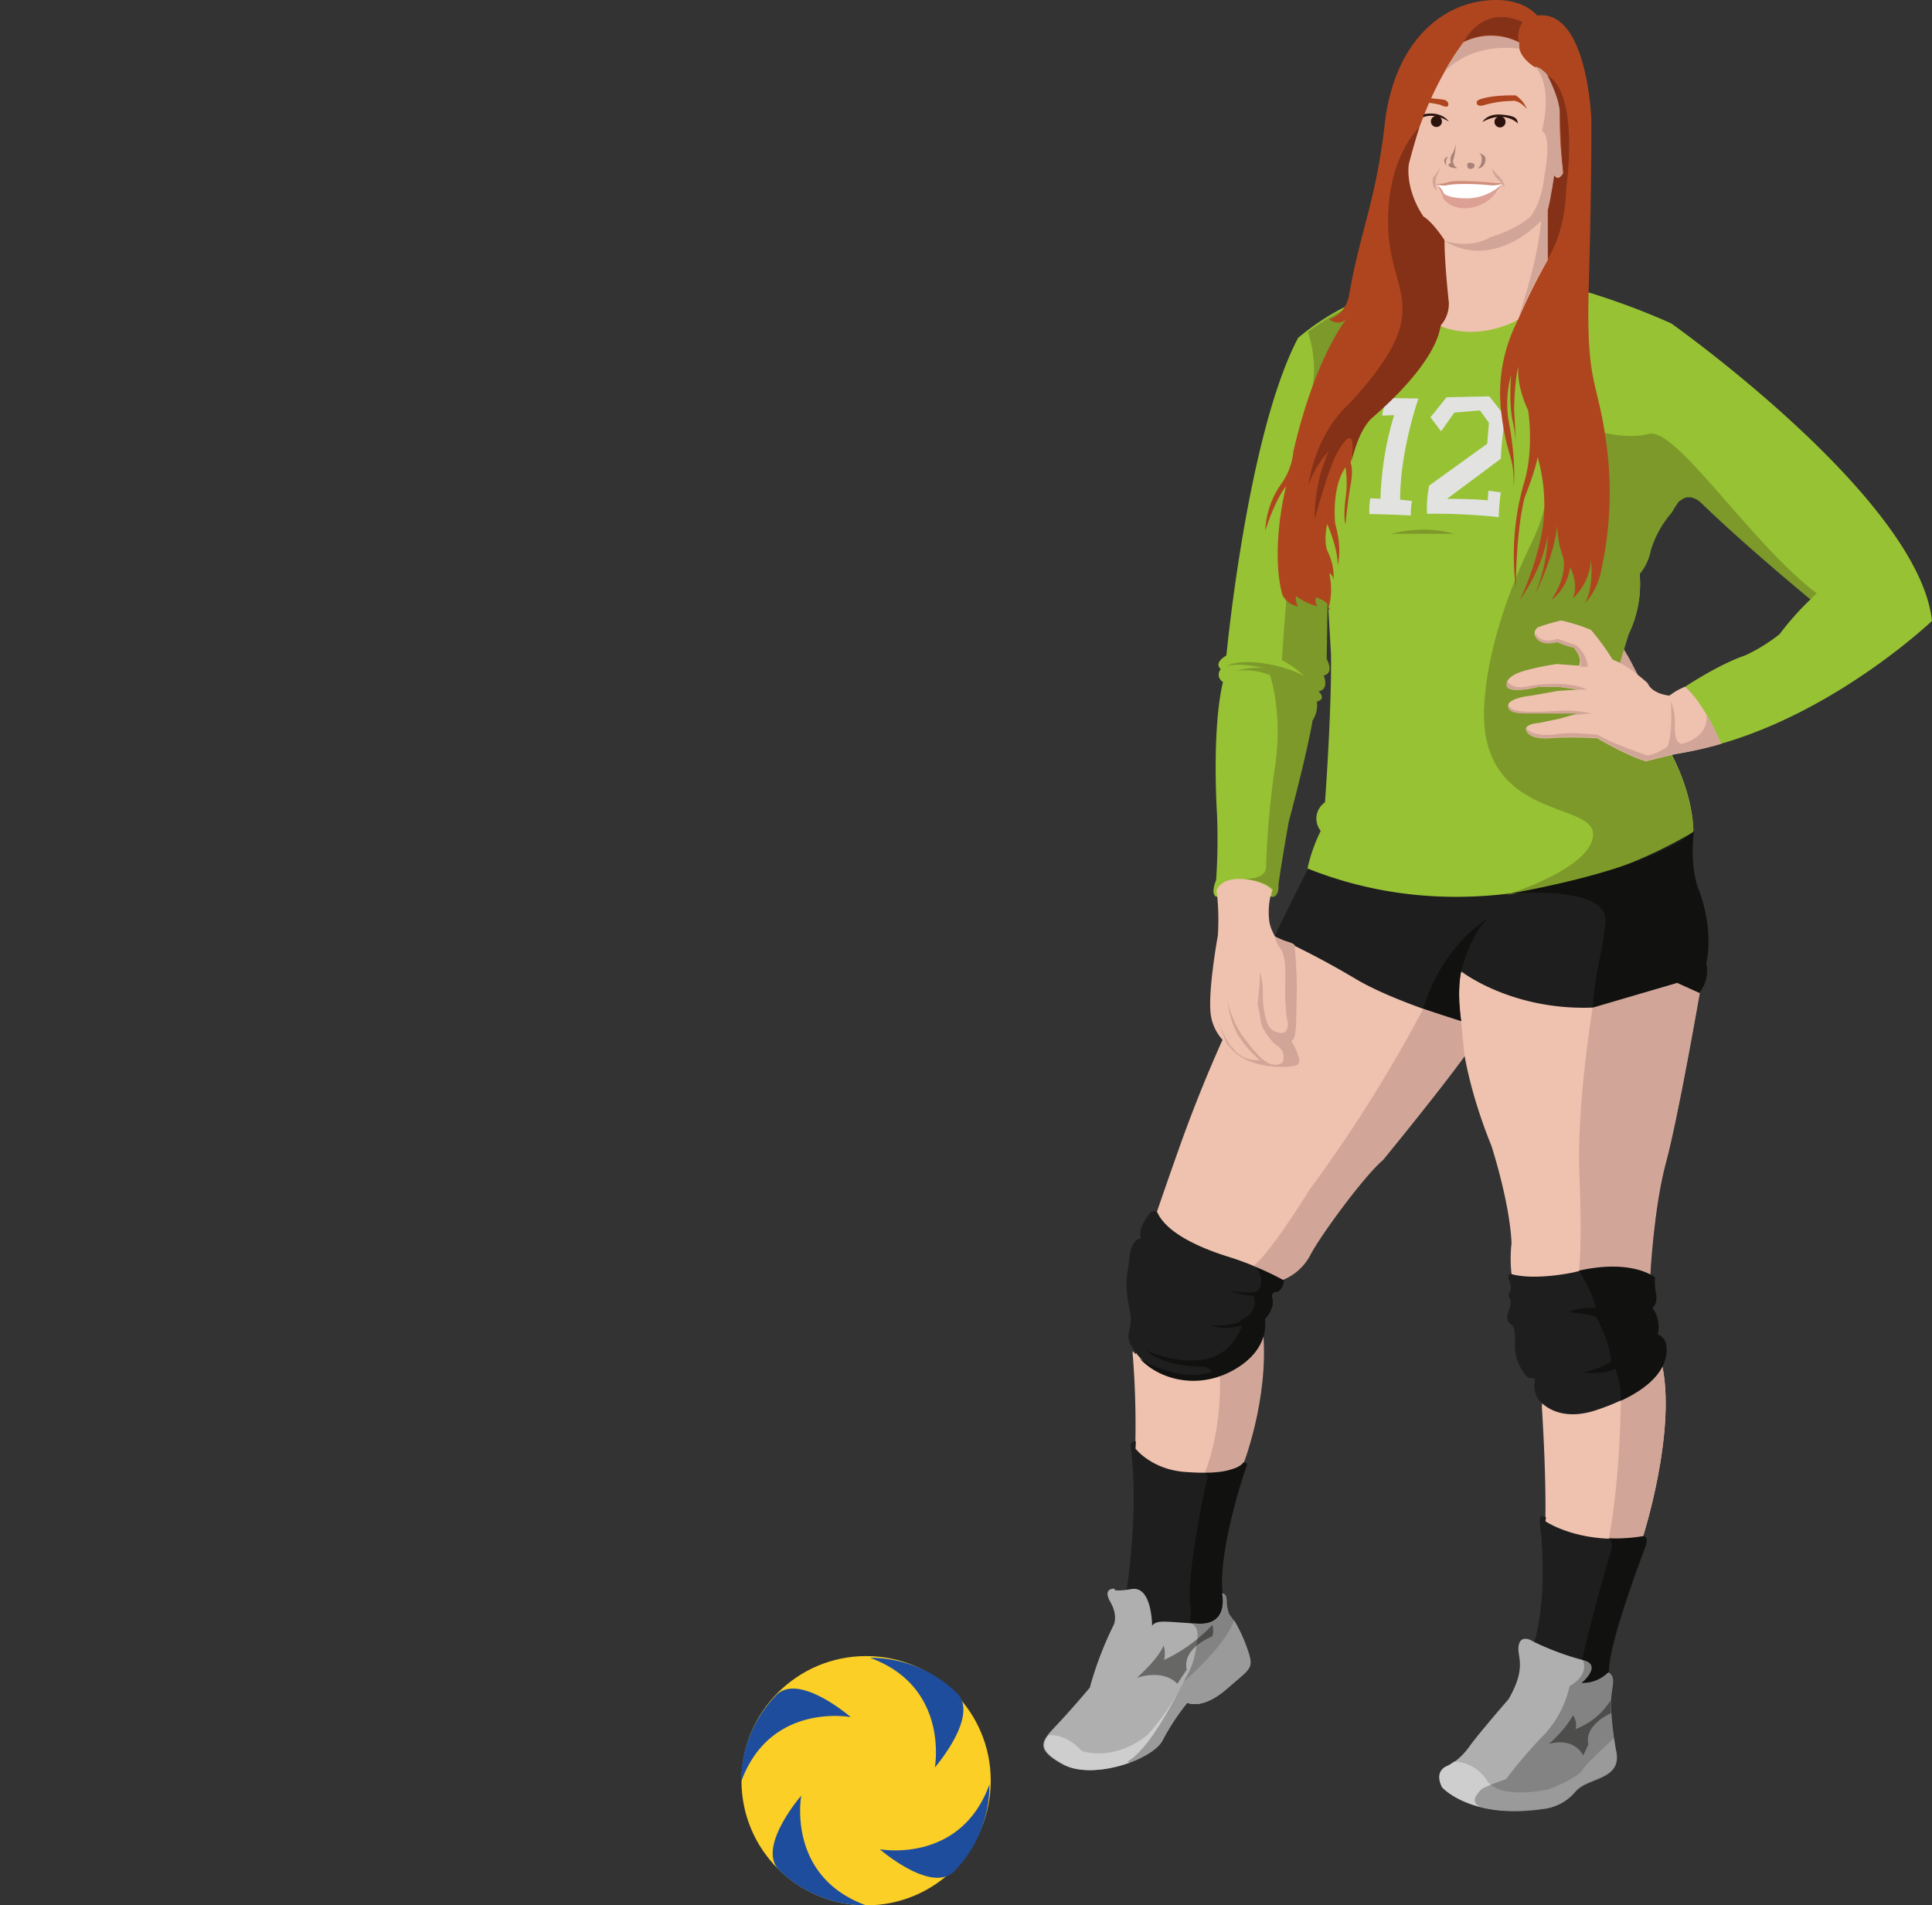 <svg id="Laag_1" data-name="Laag 1" xmlns="http://www.w3.org/2000/svg" viewBox="0 0 452.6 446.35"><rect x="0" y="0" width="452.6" height="446.35" fill="#333333" stroke="none"/><defs><style>.cls-1{fill:#efc2af;}.cls-2{fill:#d1a698;}.cls-3{fill:#1e1e1e;}.cls-4{fill:#97c234;}.cls-5{fill:#7c992a;}.cls-6{fill:#e2e2e1;}.cls-7{fill:#af451e;}.cls-8{fill:#fff;}.cls-9{fill:#cf8d7a;}.cls-10{fill:#dda095;}.cls-11{fill:#a98277;}.cls-12{fill:#2c120d;}.cls-13{fill:#843118;}.cls-14{fill:#111110;}.cls-15{fill:#afafaf;}.cls-16{fill:#676766;}.cls-17{fill:#cfcece;}.cls-18{fill:#010202;opacity:0.25;isolation:isolate;}.cls-19{fill:#fbcf26;}.cls-20{fill:#1e4d9d;}</style></defs><title>volleybalster met bal</title><g id="Laag_4" data-name="Laag 4"><path class="cls-1" d="M298.5,219.25a339.06,339.06,0,0,0-22.2,49.5s-4.8,13.5-7.3,21.2v15.9l-2.9,11.4-.8-.7a209.79,209.79,0,0,1,.6,24.5l9.2,9.4,15.9-7.1s6.2-15.5,4.8-31.5l-3.6-4.8,5.2-6.9,3.1-.4a12.94,12.94,0,0,0,6.5-6.1c2.6-4.8,12.6-18.4,16.9-22,0,0,17.4-21.2,21.6-27.8l-1.9-9.3-29-11.1Z"/><path class="cls-2" d="M383.7,158.15s-2.9-6-4.5-7.7l-1.8,5.7,4.3,3.5Z"/><path class="cls-1" d="M342.3,227.55s-3.3,15.2,7.1,40.9c0,0,4.3,13.2,4.7,22.8a31.73,31.73,0,0,0,0,7.2l7.9,22.2-.8,8.9s1.1,16.2.8,27.6l12,8.2,10.9-5.4s8.1-25.2,4.3-40.9l-6-15.7,3.3-4.4s.8-15.9,3.7-26.6,7.9-39.6,7.9-39.6l-19.8-9Z"/><path class="cls-3" d="M306.4,203.55s-4,7.8-7.8,15.8a197.07,197.07,0,0,1,18.7,9.8c8.9,5.4,25,10.1,25,10.1s-1.3-6.7,0-11.7c0,0,16.2,12.7,41.5,7.1,0,0,9.5-2.4,14.3-2.1a8.54,8.54,0,0,0,1.6-7s1.9-7-1.6-16.8c0,0-2.4-4.8-1.3-14.1l-41.5-3Z"/><path class="cls-4" d="M369.6,67.75a167.22,167.22,0,0,1,21.9,8s58,41,61.1,69.7c0,0-21.9,20.9-49.5,28.8,0,0-3.6-8.7-8.3-13.4,0,0,7.8-5.2,14-7.3a40,40,0,0,0,8.1-5,66.35,66.35,0,0,1,7.4-8.3s-15.2-12.4-25.7-22.7c0,0-3.8-4-6.9,2.2a24.53,24.53,0,0,0-5,9,11.88,11.88,0,0,1-2.6,5.5,26.7,26.7,0,0,1-2.6,14.2l-2.1,6.9,12.1,21.2s5,8.8,5.2,18.1c0,0-42.8,27.8-90.4,8.8a38.09,38.09,0,0,1,3.1-8.8,4.61,4.61,0,0,1,1-6.7s1.6-21.7,1.4-34.7l-1-17.3-.2,18.3s1.9,3.3-.7,3.9c0,0,1.4,3.2-1.2,3.7,0,0,2,1.8-.4,2.4a5.86,5.86,0,0,1-1,4.4s-1,6.5-5.6,23.8c0,0-1.7,10.1-2.4,14.7,0,0,.3,2.7-1.7,2.9H284.9s-1.4-.4,0-3.9a142,142,0,0,0,.2-15.5s-1.3-19.5,1.4-30.9a1.94,1.94,0,0,1-.5-3s-1.9-1.3,1.3-3.2c0,0,4.9-51.8,16.8-74.4a57.29,57.29,0,0,1,15.7-9.4Z"/><path class="cls-5" d="M299.5,207.25c.6-4.6,2.4-14.7,2.4-14.7,4.6-17.3,5.6-23.8,5.6-23.8a6.42,6.42,0,0,0,1-4.4c2.4-.6.4-2.4.4-2.4,2.6-.5,1.2-3.7,1.2-3.7,2.6-.6.7-3.9.7-3.9l.2-13.2h0l-2.5-5.1v-17.6l12.1-32.3-1.9-14.7a5.28,5.28,0,0,0-2.4.3,62.53,62.53,0,0,0-9.9,6c2.9,9,.5,15,.5,15s-1.8,12.1-3.7,28.9-2.9,33-2.9,33a22.25,22.25,0,0,1,5.2,3.7,25,25,0,0,0-5.8-2.2c-9-2.3-12.4-.1-12.4-.1,3.6-1,9.3.6,9.3.6-2.9-.7-6.9.5-6.9.5a15.63,15.63,0,0,1,7.8,1s3.1,8.7,1.2,21.4a204.82,204.82,0,0,0-2.1,23.7c-.2,2.9-5.1,2.6-5.1,2.6,5.5.7,6.7,2.6,6.7,2.6-.5,1.4-.2,1.7-.2,1.7C299.8,210,299.5,207.25,299.5,207.25Z"/><path class="cls-6" d="M335.1,97.75l3.8-4.7,10-.2,3.7,4.7s-.9,6-1,9.9l-12.6,9.4s7.1,0,9.5.4l.2-2.3,2.9.4a45.71,45.71,0,0,0-.5,5.8,140.38,140.38,0,0,0-16.8-.8,27.79,27.79,0,0,1,.5-6.6l13.6-9.8.4-4.9-2.1-2.9-6,.5-3.1,4.4Z"/><path class="cls-5" d="M386.3,101.65c-6.4,1.6-14.1-1.3-14.1-1.3l1.1,4.4A100.53,100.53,0,0,1,357,86.05s11.9,20.5,1.9,40.9S348,162,348,162c-3.8,30.4,25,25.4,25.2,33.3s-19.7,14.1-20.2,14.3a111.39,111.39,0,0,0,43.7-14.7c-.2-9.3-5.2-18.1-5.2-18.1l-12.1-21.2,2.1-6.9a26.7,26.7,0,0,0,2.6-14.2,12,12,0,0,0,2.6-5.5h0a24.53,24.53,0,0,1,5-9,2.19,2.19,0,0,1,.3-.5c0-.1.1-.1.1-.2s.1-.2.2-.3.1-.1.1-.2.1-.2.2-.3.1-.1.1-.2l.2-.2c0-.1.1-.1.1-.2s.1-.1.1-.2l.2-.2.1-.1c.1-.1.1-.1.2-.1l.1-.1c.1,0,.1-.1.2-.1l.1-.1c.1,0,.1-.1.2-.1a.1.1,0,0,0,.1-.1c.1,0,.1-.1.2-.1h.1c.1,0,.1-.1.2-.1h.1c.1,0,.1,0,.2-.1h.9a4.72,4.72,0,0,1,2.4,1.2c10.5,10.2,25.7,22.7,25.7,22.7l1.5-1.4C410,127.15,392.7,100.05,386.3,101.65Z"/><path class="cls-7" d="M360.1,3.65s-3.6-5-13.6-3.3-20,10.5-22.1,28.7-5.8,25.2-8.4,40.3c0,0-.7,4.3-4.6,5.4a2.88,2.88,0,0,0,4,0s-7.3,8.9-12.4,31a15.49,15.49,0,0,1-2.7,7.4,20.51,20.51,0,0,0-3.9,11.2s2.1-6.9,4.9-10.5c0,0-3.7,14.1-1,25.1,0,0,.5,2.4,3.8,3.1a3.6,3.6,0,0,1-.5-2.4,15.57,15.57,0,0,0,5.1,2.4,2.14,2.14,0,0,1-.4-2.1s2.5.7,3,2.1-.1.6-.1.6a17.19,17.19,0,0,0,.2-8.4,2,2,0,0,1,1,1.8,13.34,13.34,0,0,0-1.4-6.9s-1-2-.1-6.4c0,0,2.4,5.2,2.5,9.6,0,0,1.1-3.7-.6-9.6,0,0-1-8.3,2.4-13.3a24.52,24.52,0,0,1,.1,6.7s-.7,4.6-.1,6.7c0,0,.6-6.3,1.2-9.2,0,0,.7-3.6,0-5.2,0,0,1.2-6.3,4.5-10s13.9-11.4,16.4-21.9l3.7-.8,14.5-.6a37.55,37.55,0,0,0-3.9,20.7c1.3,11.5,3.2,10.5,3,18.3,0,0,.7-5.9-1.2-15.6a25.32,25.32,0,0,1,.6-10.7s-.6,6.8.4,10.9a39.36,39.36,0,0,1,.8,5.7s-.2-2.7-.5-8.6c0,0,.1-6.7,1-10,0,0-.6,4.2,2.3,10.3,0,0,1.5,9.2-1.1,17.4a61.31,61.31,0,0,0-1.8,24.1s0-13.1,2.1-21.2c0,0,2.5-6.2,3-9.4a40.52,40.52,0,0,1,1.5,13.8c-.5,7.7-4.6,18.1-5.9,20,0,0,5.4-7,6.8-15.5a40.25,40.25,0,0,1-3,13.9s4.5-8.8,5.2-16.2a24,24,0,0,0,1.2,7c1.1,2.6-.2,7.1-2.6,10.5a11.23,11.23,0,0,0,4.4-7.7s2.1,3.8.7,7.3a13.46,13.46,0,0,0,4.2-9s.8,6.1-1.4,10.2a16.12,16.12,0,0,0,3.8-7.7,84.14,84.14,0,0,0,1.3-29.1c-2.1-16.2-4.9-13.7-4.2-37.8s.6-38.8.6-38.8S371.9,2,360.1,3.65Z"/><path class="cls-1" d="M329.9,38.75s-.9,8.1,3.5,12.1a33.51,33.51,0,0,1,3.1,3,19.74,19.74,0,0,1,1.8,2.5,116.43,116.43,0,0,0,1,14.5,14.53,14.53,0,0,1-1.9,5.5s7.8,3.9,18.2-1.4a141.82,141.82,0,0,1,7-14.1s-.1-6.2,0-11.5a75.49,75.49,0,0,0,1.5-8.2s1,1.5,2.1-.5a77.88,77.88,0,0,1-.8-14.6s-.7-9-5.8-10.3c0,0-4.2-2.4-3.7-5.7,0,0-7.8-3-13,0C342.9,9.85,334.1,20.85,329.9,38.75Z"/><path class="cls-2" d="M338.2,56.35s5.9,2.2,11-.8c0,0,6-1.7,9.4-4.9,0,0,2.5-2.9,3.2-9.5,0,0,1.9-9.2-.6-10.5,0,0,2.9-10.1-1.6-15.1,0,0,4.7.7,5.8,10.3a96.71,96.71,0,0,0,.8,14.6s-.9,2-2.1.5a64.34,64.34,0,0,1-1.5,8.2v11.5a131.84,131.84,0,0,0-7,14.1s4.7-13.4,5.4-23C360.9,51.85,350.2,63.65,338.2,56.35Z"/><polygon class="cls-8" points="336.7 43.15 338.8 43.15 343.6 42.75 348 43.05 350.8 43.15 352 42.95 350.9 44.75 347.4 46.95 341.5 47.45 338.2 46.05 337.6 44.55 336.8 43.75 336.4 43.15 336.7 43.15"/><path class="cls-9" d="M336.1,43.05a8.3,8.3,0,0,0,3.3-.4c2.1-.6,9.4.1,10.6.2a5.66,5.66,0,0,0,2.2-.1s-.7.9-3.6.6-8-.4-9.9.1A6.2,6.2,0,0,1,336.1,43.05Z"/><path class="cls-10" d="M336.4,43.15a7.53,7.53,0,0,1,1.6,3c.4,1.7,5.2,4.6,10.8.7a19.25,19.25,0,0,0,3.4-4.1,11.82,11.82,0,0,1-8.1,3.7c-5,.1-5.9-1.2-5.9-1.2A3.88,3.88,0,0,0,336.4,43.15Z"/><path class="cls-2" d="M352.4,44.15s.4-1.4-1.6-3.2a9.21,9.21,0,0,1-1.3-1.6,4.74,4.74,0,0,0,1.1,2.4C351.5,42.65,351.9,42.55,352.4,44.15Z"/><path class="cls-2" d="M336.6,44.55a4.67,4.67,0,0,1,0-3.3,21.26,21.26,0,0,0,.9-2.3,12.24,12.24,0,0,1-1.5,2.3C335.4,41.55,335.4,44,336.6,44.55Z"/><path class="cls-11" d="M346.4,35.85s1.8.3,1.6,1.7-1,1.9-1.9,1.9c0,0,.8-.3,1-1.8S346.4,35.85,346.4,35.85Z"/><path class="cls-11" d="M345.1,39.35a.61.61,0,0,0,0-1.1s-2-.7-1.2,1.1A.91.91,0,0,0,345.1,39.35Z"/><path class="cls-11" d="M340.4,37.55a11.08,11.08,0,0,0,.6-3.8,7.39,7.39,0,0,1-.6,2,2.59,2.59,0,0,0-.5,2.4h0c-.2.1-.7.3-.5.7s1.2.5,1.3.5a1.58,1.58,0,0,0,.7,0A1.84,1.84,0,0,1,340.4,37.55Z"/><path class="cls-11" d="M338.9,38.85a2,2,0,0,1,.4-2.2C339.3,36.75,337.4,37,338.9,38.85Z"/><path class="cls-7" d="M357.7,25.55a6.93,6.93,0,0,0-2.6-3.2s-5.5-.2-8.6,1c0,0-.8.3-.5,1s1.6.3,1.6.3a24.48,24.48,0,0,1,6.7-1C354.4,23.55,355.9,23.45,357.7,25.55Z"/><path class="cls-7" d="M338.2,23.35s1.2.2,1.1,1.2-1.9,0-1.9,0-2.9-.7-3.7-.4l.6-1.2C334.4,23,336.1,23.05,338.2,23.35Z"/><path class="cls-12" d="M347.3,28.55s1-2,4.5-1.7,3.6,1,3.8,2.1C355.7,29,352.6,25.65,347.3,28.55Z"/><path class="cls-12" d="M339.4,28.45s-1.6-2.5-5.8-1.7l-.3.7C333.4,27.55,335.5,26.15,339.4,28.45Z"/><circle class="cls-12" cx="351.4" cy="28.55" r="1.3"/><path class="cls-6" d="M324.9,93.25l7.4.1s-4.3,12.1-4.3,23.7l2.8.3a15.87,15.87,0,0,0-.3,3.4s-8.3-.4-9.7-.3a18.36,18.36,0,0,1,.2-3.7s1.2,0,2.4.1a73.88,73.88,0,0,1,3.2-19.6l-2.8.1A16.23,16.23,0,0,1,324.9,93.25Z"/><circle class="cls-12" cx="336.5" cy="28.45" r="1.3"/><path class="cls-13" d="M332.5,29.85s-7.8,7-7.3,23.4,11.4,19-9,41.2c0,0-7.8,6.3-9.7,19.4a22.49,22.49,0,0,1,4.8-8.2,37.86,37.86,0,0,0-3.3,16s3.3-12.5,5.5-16c0,0,4.5-8.2,3.1,2.5,0,0,1.6-7.2,4.5-10,0,0,15-12.2,16.4-21.9a7.63,7.63,0,0,0,1.9-5.5s-1-9-1-14.5c0,0-2.8-4.3-4.9-5.5,0,0-4.1-5.5-3.5-12.1C329.9,38.75,331.9,31.55,332.5,29.85Z"/><path class="cls-13" d="M362.5,60.75s4.2-5.9,4.4-16.5c0,0,3.3-22.2-4.4-26.6,0,0,2.6,4.8,2.9,8.3,0,0,.3,8.1.8,14.6,0,0-1.1,2.1-2.1.5,0,0-.7,5-1.5,8.2v11.5Z"/><path class="cls-13" d="M342.9,9.85s4.2-9,13.8-4.7a6.14,6.14,0,0,0-.9,4.7A13.85,13.85,0,0,0,342.9,9.85Z"/><path class="cls-14" d="M399.7,225.65s1.9-7-1.6-16.8c0,0-2.4-4.8-1.3-14.1,0,0-7.5,8.2-43.7,14.7,0,0,24-2.5,23,6.7s-2.2,9.6-3,19.9a53.36,53.36,0,0,0,10.8-1.4s1.2-.3,2.9-.7a29.3,29.3,0,0,1,11.3-1.4A8.24,8.24,0,0,0,399.7,225.65Z"/><path class="cls-2" d="M338.3,17s5.4-7,17.6-5.6l-.1-1.5a14.53,14.53,0,0,0-13,0C342.9,9.85,340.2,13.35,338.3,17Z"/><path class="cls-1" d="M394.8,160.85a15.34,15.34,0,0,0-3.7,2.1s-4-.3-5.1-2.9c0,0-4.6-4.3-8.2-5.5a55.6,55.6,0,0,0-5.1-7,41.75,41.75,0,0,0-7-2.2s-3.3.8-4.8,1.4a1.6,1.6,0,0,0-1.1,2.5c1.1,2.1,4.8,1,4.8,1a20.16,20.16,0,0,0,3.9,1.3s2.4,2.4,1.4,4.4l-5.2-.4a64.15,64.15,0,0,0-6.5,1.3s-5.9,1.2-5.2,3.9c.4,1.6,6.1.6,7.5.1l5,.1,4.3.6-4.8.3-6.2,1.1s-5.5.5-5.5,2.4,3,1.7,5.7,1.7h10.9l-4.5,1.3-4.8,1s-3.8.2-3,1.9,3.8,1.9,6.5,1.6a100,100,0,0,1,10.1.1s6.7,4,11.4,5.4c0,0,3.8-1,7-1.7a101.19,101.19,0,0,0,10.5-2.4C403.2,174.25,399.7,165.45,394.8,160.85Z"/><path class="cls-1" d="M285,208.55s1-3.1,6.3-2.6,6.7,2.6,6.7,2.6a17.06,17.06,0,0,0-.6,7.6c.8,3.8,3.8,5.2,3.6,13.3s.6,10.1.6,10.1.3,2.9-1.9,2.5-3.1-1.6-3.7-5.4.2-4.5-.9-8.9c0,0-.1,4-.6,7.5,0,0,.5,2.2.8,4.3s3.2,5.1,3.2,5.1,3.1,1.5,1.8,4.4c0,0-2.1,1.5-4.5-.8a6.73,6.73,0,0,1-7.2-2.8,11.05,11.05,0,0,1-5-8.1c-.6-5.6,1.7-18.2,1.7-18.2A57,57,0,0,0,285,208.55Z"/><path class="cls-2" d="M285.8,322.25c.4,13.7-3.6,22.9-3.6,22.9l3,.9,5.9-2.6s6.2-15.5,4.8-31.5l-8-.6Z"/><path class="cls-2" d="M389.2,319l-1.2-3.2h-1.6l-6.7,10.5s.2,19.3-3.2,36.3l8.4-2.7S393,334.65,389.2,319Z"/><path class="cls-3" d="M300.6,299.85a70.83,70.83,0,0,0-12.7-5.4c-7.1-2.2-14.7-5.7-16.8-10.5a1.27,1.27,0,0,0-1.9.5c-.9,1.3-2.7,3.7-1.9,5.7,0,0-2.2-.2-2.7,4.4s-1.3,5.8,0,12-2.3,5.4,1.7,10.6,13.4,8.6,22.5,3.6,7.5-12,7.5-12,2.5-2.4,1.7-5c0,0-.3-1.3.9-1.4C299.9,302.45,300.4,301.05,300.6,299.85Z"/><path class="cls-3" d="M387.7,299.35s-5.4-4.7-19-1.3c0,0-9,2-14.7.4,0,0-1.1-.2-.4,1.6s.1,2.5.1,2.5a1.55,1.55,0,0,0,0,1.7c.6.9-.3,2.9-.3,2.9s-1,2.3.7,3.2c0,0,1,.1.8,4.6a10.74,10.74,0,0,0,2.8,7.5s.3.5,1.3.4.4,1.6.4,1.6a7.26,7.26,0,0,0,.6,2.7c.6,1.3,4.8,6.2,13.9,3.2s17.4-8.1,16.5-15.4a3.38,3.38,0,0,0-2-2.4,7.85,7.85,0,0,0-1.3-6.3s1.3-.5.9-3.2A17.81,17.81,0,0,1,387.7,299.35Z"/><path class="cls-3" d="M362,356.35s8.5,5.9,23,3.6c0,0,1.3,0,.6,2.1s-8.2,21.6-8.6,28.7a8.74,8.74,0,0,0,0,1.7l-9.5,4.1-8.8-5.7.7-6.2s2.9-7.7,1.7-24.8c0,0-.9-5,.1-4.7l1,.3Z"/><path class="cls-3" d="M291.3,342.55s1.1-.1.6,1-7,20.8-5.5,30.2l.8,7.3-12.2,1.7-5.1-1.9-6-8.2s3-18.5,1-33.7c0,0-.3-1.3,1.2-1.3l-.1,1.7s3.9,5.1,12.1,5.5C286.2,345.45,290.3,344.15,291.3,342.55Z"/><path class="cls-14" d="M288.7,344.15a16,16,0,0,1-6.5.9,1.13,1.13,0,0,1,.6,1.5c-.4,1.1-4.4,20-4.1,28.6a11.8,11.8,0,0,1,0,5.1L281,382l6.3-.9-.8-7.3c-1.5-9.4,5-29.1,5.5-30.2.2-.5.1-.8-.1-.9l-.5-.1A5.19,5.19,0,0,1,288.7,344.15Z"/><path class="cls-14" d="M384.9,359.85a37.74,37.74,0,0,1-8,.5h0a2.42,2.42,0,0,1,.7,2.2c-.4,1.3-6.1,20.6-8.4,33.1h.1l7.6-3.3a8.74,8.74,0,0,1,0-1.7c.4-7.1,7.8-26.6,8.6-28.7S384.9,359.85,384.9,359.85Z"/><path class="cls-15" d="M278,398.85s3.5,1.9,9.3-3.2,6.5-4.6,4.7-9.7a25.18,25.18,0,0,0-4-7.8,9,9,0,0,1-.6-3.2c0-1.8-1.1-1.7-1.1-1.7s1.8,7.5-5.7,7.1-9.6-1-10.7.5c0,0,0-9.4-4.8-8.6s-4-.1-4-.1-2.9-.2-1,3.1.8,5.4.8,5.4a81.54,81.54,0,0,0-5.6,14.7s-4.2,5-7.7,8.7-5.4,5.6,1.4,9.3,20.8-1.1,23.1-5.7A57.22,57.22,0,0,1,278,398.85Z"/><path class="cls-15" d="M339.2,413.75s-3.3,1-1.3,5c0,0,6.7,7.6,23.9,5a12.2,12.2,0,0,0,7.3-4c2.9-3.5,11.2-2.6,9.5-9.8a77.86,77.86,0,0,1-1.2-10.7c0-4,1.5-6.3-.6-7.5a8.55,8.55,0,0,1-6.3,2.5s5.2-4.3.2-5.4a63.19,63.19,0,0,1-11.5-4.3s-2.8-1.9-3.4.8,2.1,4.9-2.4,12.7c0,0-6.1,7-8.9,10.7A16.45,16.45,0,0,1,339.2,413.75Z"/><path class="cls-5" d="M325.9,125.05s7.6-2.2,14.7,0Z"/><path class="cls-2" d="M403.2,174.25a47.9,47.9,0,0,0-3.5-7s1.3,5-5.6,7c0,0-1.5.2-1.7-2.6s.4-3.7-1-7.4c0,0,.6,7.5-.8,10.7,0,0-3.2,2.1-4.8,2,0,0-9.2-3.2-11.4-4.8,0,0-6.4-.8-10.2-.1,0,0-5.2.7-6.7-1.5h0a1.27,1.27,0,0,0,.1.6c.8,1.7,3.8,1.9,6.5,1.6a100,100,0,0,1,10.1.1s6.7,4,11.4,5.4c0,0,3.8-1,7-1.7A68.62,68.62,0,0,0,403.2,174.25Z"/><path class="cls-2" d="M364.9,166.55c-5.5.2-11.1.7-11.5-1.5h0v.7c.4,1.5,3.2,1.4,5.7,1.4H370l-2.1.6h0a36.67,36.67,0,0,1,5-.6A26.79,26.79,0,0,0,364.9,166.55Z"/><path class="cls-2" d="M365.9,160.25a32.63,32.63,0,0,0-8.4.6c-3.3.6-4.3-1.1-4.4-1.2a2,2,0,0,0-.1,1.1c.4,1.6,6.1.6,7.5.1l5,.1,4.3.6h2C372,161.55,369.8,160.45,365.9,160.25Z"/><path class="cls-2" d="M392.9,230.25l-19.8,5.8s-3.8,22.9-3.1,39.2-.1,22.5-.1,22.5,10.6-2.8,16.7,1.1c0,0,.8-15.9,3.7-26.6s7.9-39.6,7.9-39.6Z"/><path class="cls-2" d="M372,156.25a7.48,7.48,0,0,0-2.8-5.1s-3.5-1.2-4.3-1.5c0,0-3.8,1.5-5.2-1.3a2.61,2.61,0,0,0,.3,1.1c1.1,2.1,4.8,1,4.8,1a20.16,20.16,0,0,0,3.9,1.3s2.4,2.4,1.4,4.4Z"/><path class="cls-14" d="M342.3,227.55s1.9-8.3,6.1-12.2c0,0-10.2,5.5-15,20.9l8.9,2.9C342.3,239.25,341.2,231.15,342.3,227.55Z"/><path class="cls-2" d="M307.1,293.75c2.6-4.8,12.6-18.4,16.9-22,0,0,12.8-15.6,19.1-24.3h0l-.8-8.2-8.9-2.9a334,334,0,0,1-26.6,42.3s-9.2,15-13.2,17.9l6.9,3.3A12.55,12.55,0,0,0,307.1,293.75Z"/><path class="cls-2" d="M302.5,243.85c1.3-.6,1.1-3.3,1.3-12.4,0-2.5-.2-6.1-.5-10-.1-.7-4.7-1.5-4.7-2.2l-10.9,25.5,10.9-25.5c.8,3.8,2.7,2,2.5,10.1s.6,10.1.6,10.1.3,2.9-1.9,2.5-3.1-1.6-3.7-5.4.2-4.5-.9-8.9c0,0-.1,4-.6,7.5,0,0,.5,2.2.8,4.3s3.2,5.1,3.2,5.1,3.1,1.5,1.8,4.4c0,0-2.1,1.5-4.5-.8a6.73,6.73,0,0,1-7.2-2.8,5.87,5.87,0,0,1-1-.7c3.7,6,14.4,5.7,16.2,4.8C305.5,248.65,302.5,243.85,302.5,243.85Z"/><path class="cls-2" d="M295.8,248.25a45.88,45.88,0,0,1-5.2-6.3,25.13,25.13,0,0,1-3-7.3,21,21,0,0,0,2.4,7.8,26.46,26.46,0,0,0,5,5.8Z"/><path class="cls-2" d="M288.6,245.55a29.06,29.06,0,0,1-3.9-8.4,54.74,54.74,0,0,0,2.9,7.7Z"/><path class="cls-14" d="M293.6,296.55c2,.8,2.4,4.8,1.1,5.8s-7,0-7,0c4.2,1.3,5.9,1.2,5.9,1.2,1.5,3.9-2.6,5.5-2.6,5.5-1.2,1.9-7.6,1.4-7.6,1.4a12,12,0,0,0,7.6,0s-2,6.8-8.8,8-13.7-2.1-13.7-2.1c3.6,3.3,10.6,3.8,12.7,3.8a3.44,3.44,0,0,1,2.9,1.2c-8.1,2.7-17-3-17.1-3.1,4.3,4.7,13.2,7.5,21.8,2.8,9.1-5,7.5-12,7.5-12s2.5-2.4,1.7-5c0,0-.3-1.3.9-1.4s1.7-1.4,1.9-2.7A67.71,67.71,0,0,0,293.6,296.55Z"/><path class="cls-14" d="M388.3,312.65a7.85,7.85,0,0,0-1.3-6.3s1.3-.5.9-3.2a10.35,10.35,0,0,1-.2-3.9s-5.1-4.4-17.8-1.6c.1.2,3.4,5.5,3.9,8.7,0,0-3.9-.2-6.3,1,0,0,3.6.4,6.3,1,0,0,3.4,5.9,3.6,10.5,0,0-2,1.8-6.7,2.6,0,0,4.5.8,7.7-.8a19.4,19.4,0,0,1,1.3,7.5h0c6.5-3,11.4-7.4,10.6-13.1A3.38,3.38,0,0,0,388.3,312.65Z"/><path class="cls-16" d="M370.9,411.25s-1.9-4.4-8.1-2.7a26.44,26.44,0,0,0,5.7-6.7,3.86,3.86,0,0,1,.6,3.2,16.64,16.64,0,0,0,8.2-6.7s.1,1.6.1,3c0,0-6.3,2.6-5.3,7.3Z"/><path class="cls-17" d="M369,419.65c2.9-3.6,11.2-2.6,9.5-9.8,0,0-.2-1.1-.4-2.7-1.7,1.6-6.4,5.9-7.4,7.5-1.3,2-7.8,4.5-7.8,4.5-12.7,2.5-14.6-2.1-14.6-2.1a9.51,9.51,0,0,0-7.6-4.4,14.29,14.29,0,0,1-1.6,1s-3.3,1-1.3,5c0,0,6.7,7.6,23.9,5A10.68,10.68,0,0,0,369,419.65Z"/><path class="cls-18" d="M367.7,395a24.35,24.35,0,0,1-5.9,11.3,106.08,106.08,0,0,0-9,10.5s-5.2,1.7-5.9,2.5-2.8,2.9,0,4a37.79,37.79,0,0,0,15,.4,12.2,12.2,0,0,0,7.3-4c2.9-3.5,11.2-2.6,9.5-9.8a77.86,77.86,0,0,1-1.2-10.7c0-4,1.5-6.3-.6-7.5a8.55,8.55,0,0,1-6.3,2.5s5.2-4.3.2-5.4C370.7,388.85,372.7,392.05,367.7,395Z"/><path class="cls-17" d="M287.4,395.65c5.8-5.1,6.5-4.6,4.7-9.7a35.79,35.79,0,0,0-3-6.4c-2.1,6.2-11.9,14.5-11.9,14.5a52.52,52.52,0,0,1-8.4,12.4c-8.3,6.5-15.4,3.7-15.4,3.7-4.1-4.4-7.8-3.6-7.8-3.6-1.7,2.3-1.4,4,3.7,6.8,6.8,3.7,20.8-1.1,23.1-5.7a52.74,52.74,0,0,1,5.8-8.8S281.5,400.75,287.4,395.65Z"/><path class="cls-16" d="M275.8,394.45s-2.7-3.5-9.5-1.4c0,0,5-4.3,6.3-7.6a6.59,6.59,0,0,1,.1,3.4,36.51,36.51,0,0,0,11.3-8.2,4.44,4.44,0,0,1,0,2.7s-7.1,2.6-6,7.8Z"/><path class="cls-18" d="M287.4,395.65c5.8-5.1,6.5-4.6,4.7-9.7a25.18,25.18,0,0,0-4-7.8,9,9,0,0,1-.6-3.2c0-1.8-1.1-1.7-1.1-1.7s1.8,7.5-5.7,7.1c-.7,0-1.4-.1-2-.1h0s2.2.1,1.8,3.7-1.1,6.3-2.4,8.5-8.2,17.1-14,20.2l.5.3c3.8-1.4,6.8-3.3,7.8-5.3a52.74,52.74,0,0,1,5.8-8.8S281.5,400.75,287.4,395.65Z"/><circle class="cls-19" cx="202.9" cy="417.15" r="29.2"/><path class="cls-20" d="M173.6,417.45a29.08,29.08,0,0,1,8.2-20.3c5.3-5.5,17.5,5.1,17.5,5.1S180.4,398.65,173.6,417.45Z"/><path class="cls-20" d="M203.8,388.35a29.08,29.08,0,0,1,20.3,8.2c5.5,5.3-5.1,17.5-5.1,17.5S222.5,395.15,203.8,388.35Z"/><path class="cls-20" d="M231.8,418a29.08,29.08,0,0,1-8.2,20.3c-5.3,5.5-17.5-5.1-17.5-5.1S225,436.75,231.8,418Z"/><path class="cls-20" d="M202.9,446.35a29.08,29.08,0,0,1-20.3-8.2c-5.5-5.3,5.1-17.5,5.1-17.5S184.2,439.55,202.9,446.35Z"/></g></svg>